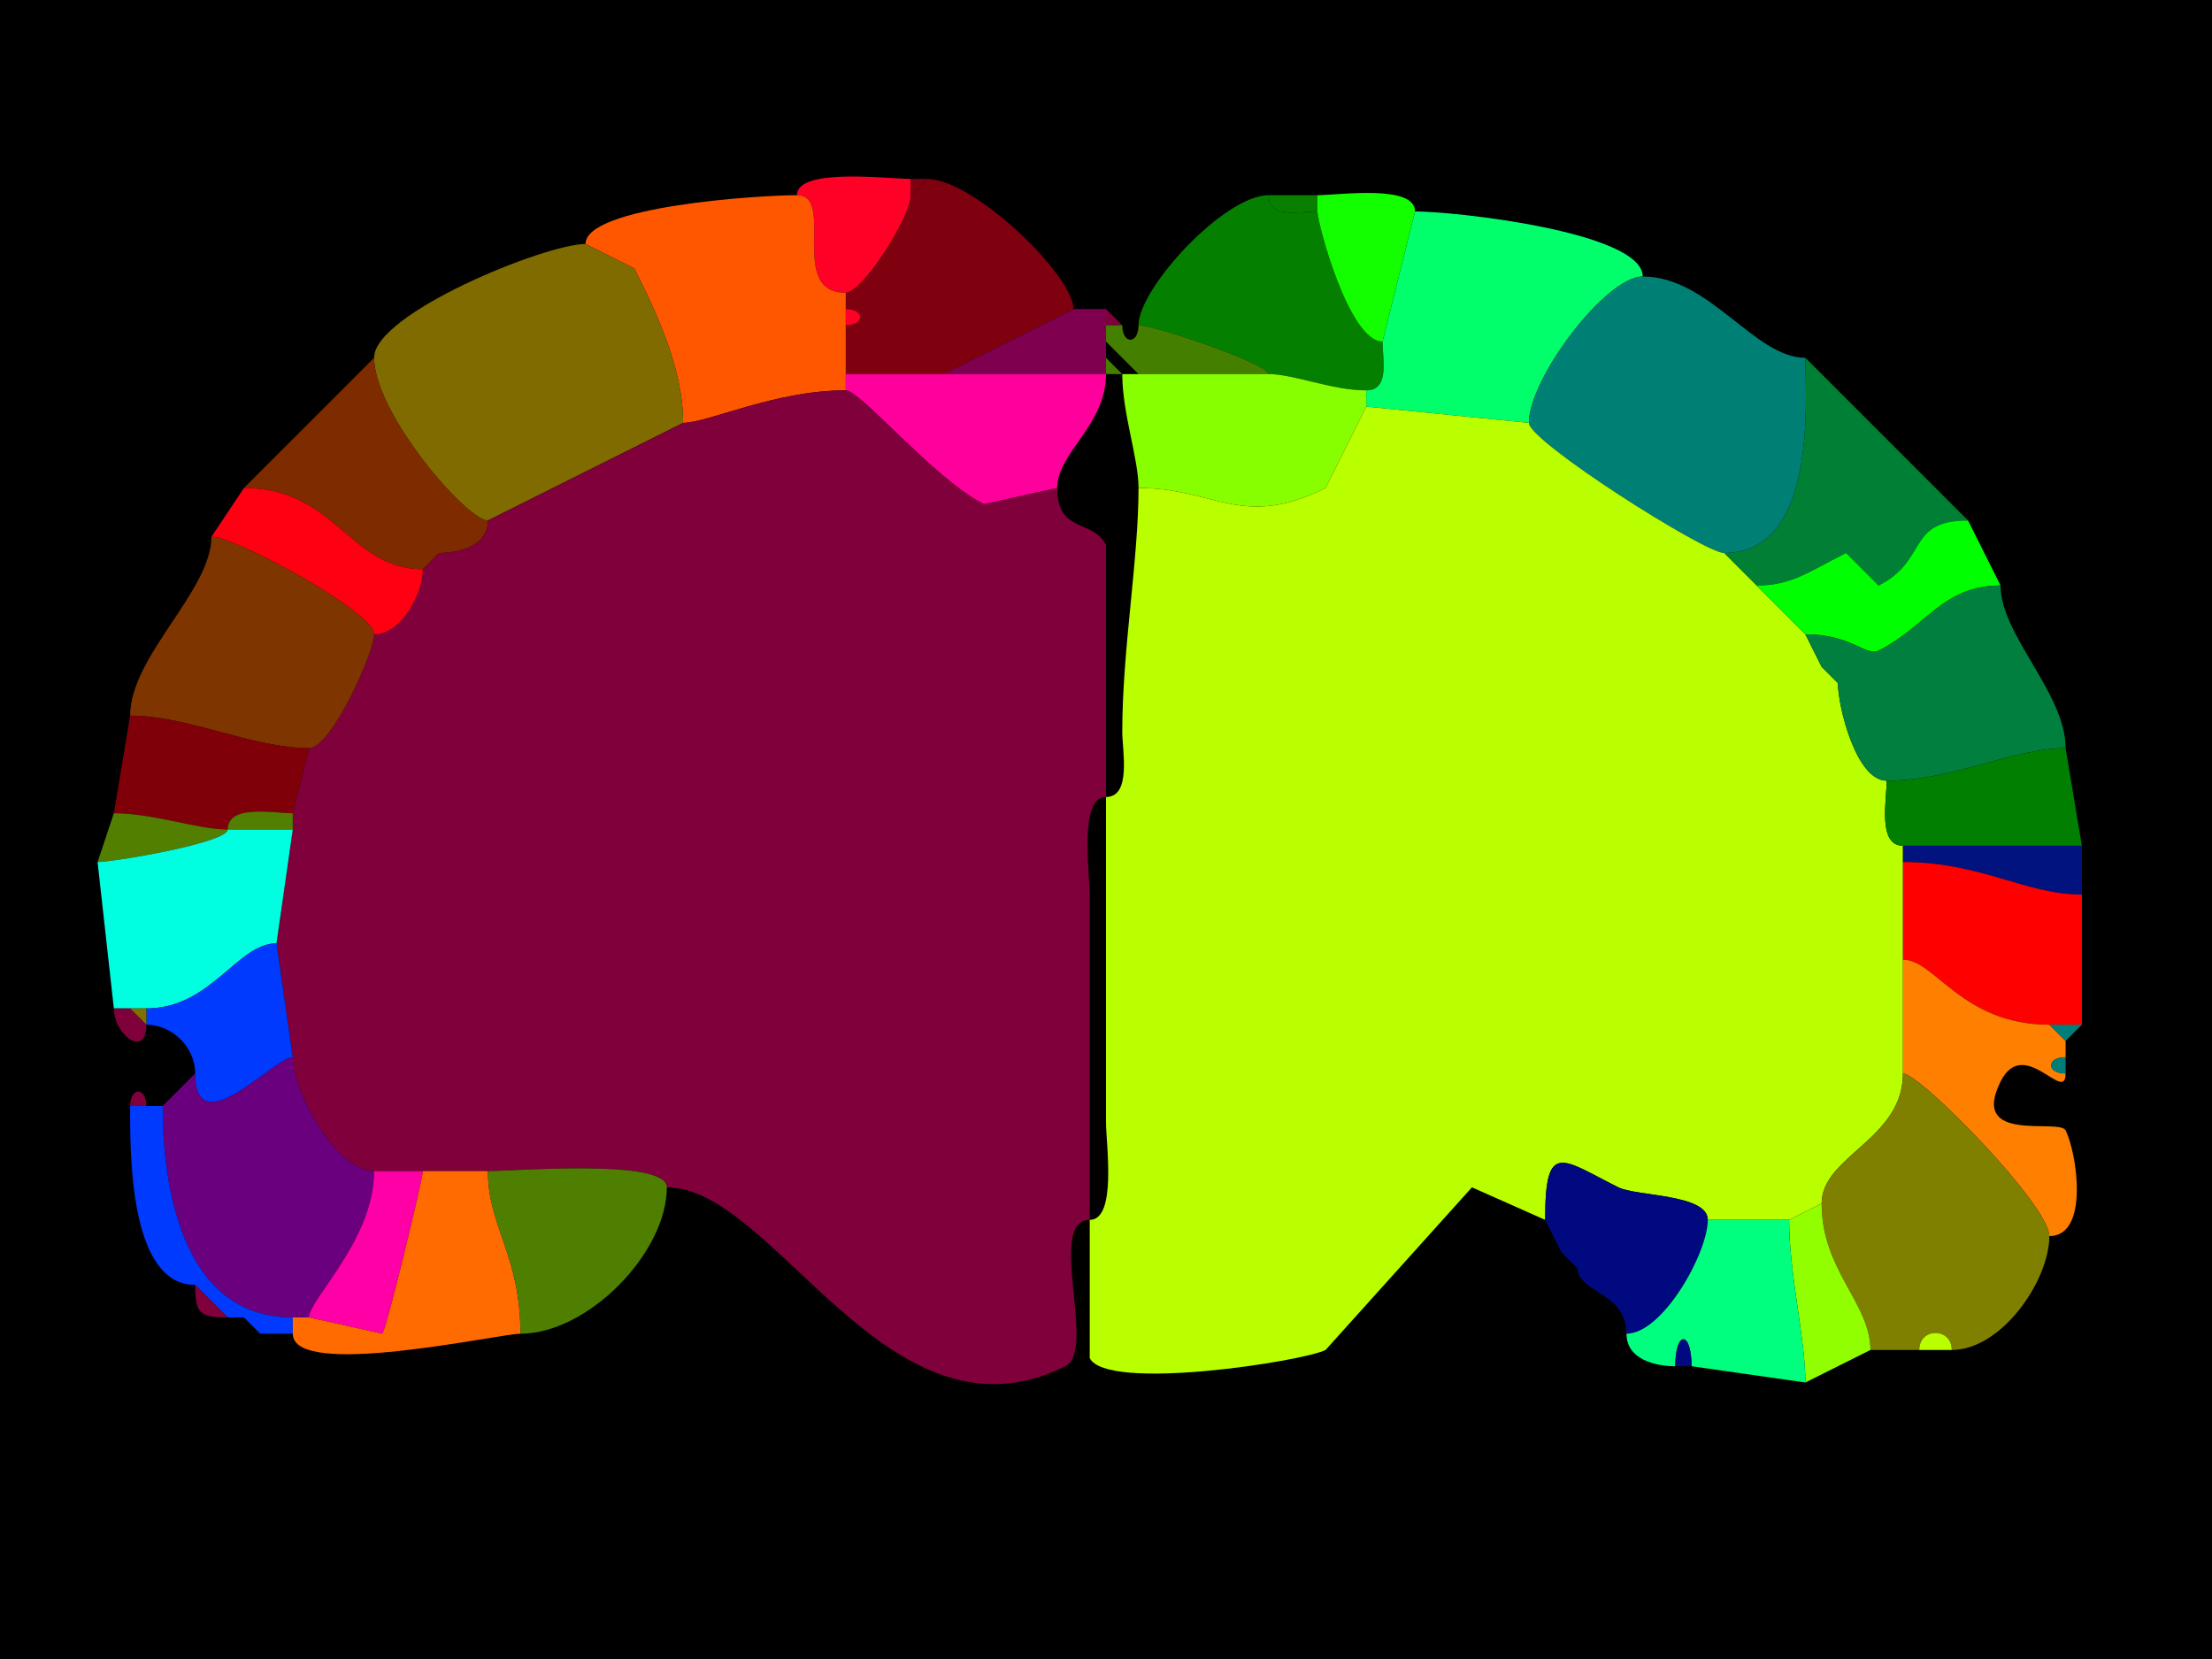 <svg xmlns="http://www.w3.org/2000/svg" xmlns:xlink="http://www.w3.org/1999/xlink" height="102" width="136">
<g>
<rect width="136" height="102" fill="#000000"  stroke-width="0" /> 
<path  fill="#FF0027" stroke-width="0" stroke="#FF0027" d = " M56 12 C56,13.334 53.028,18 52,18 48.392,18 51.415,12 49,12 49,10.286 54.594,11 56,11 56,11 56,12 56,12  Z"/>

<path  fill="#7F0013" stroke-width="0" stroke="#7F0013" d = " M57 11 L56,12 C56,12 56,11 56,11 56,11 57,11 57,11  Z"/>

<path  fill="#7F000E" stroke-width="0" stroke="#7F000E" d = " M52 23 C54.518,23 56.286,23 58,23 58,23 66,19 66,19 66,16.928 59.872,11 57,11 57,11 56,12 56,12 56,13.334 53.028,18 52,18 52,18 52,19 52,19 53.186,19 53.186,20 52,20 52,20 52,23 52,23  Z"/>

<path  fill="#FF5700" stroke-width="0" stroke="#FF5700" d = " M52 24 C47.632,24 43.525,26 42,26 42,22.673 40.39,19.279 39,16.5 39,16.5 36,15 36,15 36,12.685 46.657,12 49,12 51.415,12 48.392,18 52,18 52,18 52,19 52,19 52,19 52,20 52,20 52,20 52,23 52,23 52,23 52,24 52,24  Z"/>

<path  fill="#047F00" stroke-width="0" stroke="#047F00" d = " M78 23 C79.564,23 81.876,24 84,24 85.473,24 85,22.048 85,21 82.941,21 81,13.717 81,13 79.952,13 78,13.473 78,12 75.28,12 70,17.708 70,20 71.07,20 78,22.384 78,23  Z"/>

<path  fill="#097F00" stroke-width="0" stroke="#097F00" d = " M81 12 L81,13 C79.952,13 78,13.473 78,12 78,12 81,12 81,12  Z"/>

<path  fill="#13FF00" stroke-width="0" stroke="#13FF00" d = " M87 13 L85,21 C82.941,21 81,13.717 81,13 81,13 81,12 81,12 82.321,12 87,11.316 87,13  Z"/>

<path  fill="#00FF6B" stroke-width="0" stroke="#00FF6B" d = " M84 25 L94,26 C94,23.274 98.724,17 101,17 101,14.276 89.517,13 87,13 87,13 85,21 85,21 85,22.048 85.473,24 84,24 84,24 84,25 84,25  Z"/>

<path  fill="#7F6B00" stroke-width="0" stroke="#7F6B00" d = " M42 26 L30,32 C28.674,32 23,25.392 23,22 23,19.274 33.524,15 36,15 36,15 39,16.5 39,16.5 40.39,19.279 42,22.673 42,26  Z"/>

<path  fill="#007F75" stroke-width="0" stroke="#007F75" d = " M94 26 C94,27.137 104.804,34 106,34 111.752,34 111,24.623 111,22 107.869,22 105.112,17 101,17 98.724,17 94,23.274 94,26  Z"/>

<path  fill="#FF0027" stroke-width="0" stroke="#FF0027" d = " M52 19 C53.186,19 53.186,20 52,20 52,20 52,19 52,19  Z"/>

<path  fill="#7F004E" stroke-width="0" stroke="#7F004E" d = " M58 23 C61.728,23 64.587,23 68,23 68,23 68,22 68,22 68,22 68,21 68,21 68,21 68,20 68,20 68,20 68,19 68,19 68,19 66,19 66,19 66,19 58,23 58,23  Z"/>

<path  fill="#7F003A" stroke-width="0" stroke="#7F003A" d = " M68 20 L69,20 C69,20 68,19 68,19 68,19 68,20 68,20  Z"/>

<path  fill="#447F00" stroke-width="0" stroke="#447F00" d = " M70 23 L78,23 C78,22.384 71.07,20 70,20 70,21.186 69,21.186 69,20 69,20 68,20 68,20 68,20 68,21 68,21 68,21 70,23 70,23  Z"/>

<path  fill="#7F2B00" stroke-width="0" stroke="#7F2B00" d = " M27 34 L26,35 C21.481,35 20.646,30 15,30 15,30 23,22 23,22 23,25.392 28.674,32 30,32 30,33.577 28.238,34 27,34  Z"/>

<path  fill="#FF009C" stroke-width="0" stroke="#FF009C" d = " M52 24 C52.898,24 57.455,29.477 60.5,31 L65,30 C65,27.833 68,26.145 68,23 64.587,23 61.728,23 58,23 56.286,23 54.518,23 52,23 52,23 52,24 52,24  Z"/>

<path  fill="#447F00" stroke-width="0" stroke="#447F00" d = " M68 23 L69,23 C69,23 68,22 68,22 68,22 68,23 68,23  Z"/>

<path  fill="#007F35" stroke-width="0" stroke="#007F35" d = " M106 34 L108,36 C110.161,36 111.202,35.149 113.5,34 113.5,34 115.5,36 115.5,36 118.562,34.469 117.198,32 121,32 121,32 111,22 111,22 111,24.623 111.752,34 106,34  Z"/>

<path  fill="#88FF00" stroke-width="0" stroke="#88FF00" d = " M84 25 L81.5,30 C76.35,32.575 74.711,30 70,30 70,28.181 69,25.409 69,23 69,23 70,23 70,23 70,23 78,23 78,23 79.564,23 81.876,24 84,24 84,24 84,25 84,25  Z"/>

<path  fill="#7F003A" stroke-width="0" stroke="#7F003A" d = " M41 73 C47.645,73 54.635,89.433 65.5,84 67.462,83.019 64.307,75 67,75 67,75 67,55 67,55 67,53.679 66.316,49 68,49 68,49 68,33.5 68,33.5 67.203,31.905 65,32.815 65,30 65,30 60.5,31 60.5,31 57.455,29.477 52.898,24 52,24 47.632,24 43.525,26 42,26 42,26 30,32 30,32 30,33.577 28.238,34 27,34 27,34 26,35 26,35 26,36.429 24.712,39 23,39 23,40.122 20.368,46 19,46 19,46 18,50 18,50 18,50 18,51 18,51 18,51 17,58 17,58 17,58 18,65 18,65 18,67.122 20.652,72 23,72 23,72 26,72 26,72 26,72 30,72 30,72 31.741,72 41,71.227 41,73  Z"/>

<path  fill="#BAFF00" stroke-width="0" stroke="#BAFF00" d = " M105 75 L110,75 C110,75 112,74 112,74 112,71.065 117,70.059 117,66 117,66 117,59 117,59 117,56.28 117,55.447 117,53 117,53 117,52 117,52 115.421,52 116,49.145 116,48 114.11,48 113,43.402 113,42 113,42 112,41 112,41 112,41 111,39 111,39 111,39 108,36 108,36 108,36 106,34 106,34 104.804,34 94,27.137 94,26 94,26 84,25 84,25 84,25 81.5,30 81.5,30 76.35,32.575 74.711,30 70,30 70,34.425 69,39.961 69,45 69,46.145 69.579,49 68,49 68,49 68,69 68,69 68,70.321 68.684,75 67,75 67,75 67,83.5 67,83.5 68.038,85.576 80.078,83.711 81.5,83 81.5,83 90.5,73 90.5,73 90.5,73 95,75 95,75 95,70.077 96.012,71.256 99.5,73 100.614,73.557 105,73.41 105,75  Z"/>

<path  fill="#FF0013" stroke-width="0" stroke="#FF0013" d = " M26 35 C26,36.429 24.712,39 23,39 23,37.631 14.487,33 13,33 13,33 15,30 15,30 20.646,30 21.481,35 26,35  Z"/>

<path  fill="#00FF00" stroke-width="0" stroke="#00FF00" d = " M123 36 C119.428,36 118.433,38.534 115.5,40 114.722,40.389 113.863,39 111,39 111,39 108,36 108,36 110.161,36 111.202,35.149 113.5,34 113.5,34 115.5,36 115.5,36 118.562,34.469 117.198,32 121,32 121,32 123,36 123,36  Z"/>

<path  fill="#7F3500" stroke-width="0" stroke="#7F3500" d = " M8 44 C11.556,44 15.516,46 19,46 20.368,46 23,40.122 23,39 23,37.631 14.487,33 13,33 13,36.319 8,40.352 8,44  Z"/>

<path  fill="#FF0013" stroke-width="0" stroke="#FF0013" d = " M27 34 L26,35 C26,35 27,34 27,34  Z"/>

<path  fill="#007F3F" stroke-width="0" stroke="#007F3F" d = " M127 46 C123.795,46 120.076,48 116,48 114.11,48 113,43.402 113,42 113,42 112,41 112,41 112,41 111,39 111,39 113.863,39 114.722,40.389 115.5,40 118.433,38.534 119.428,36 123,36 123,39.049 127,42.615 127,46  Z"/>

<path  fill="#00FF00" stroke-width="0" stroke="#00FF00" d = " M112 41 L113,42 C113,42 112,41 112,41  Z"/>

<path  fill="#7F0009" stroke-width="0" stroke="#7F0009" d = " M18 50 C16.855,50 14,49.421 14,51 12.181,51 9.409,50 7,50 7,50 8,44 8,44 11.556,44 15.516,46 19,46 19,46 18,50 18,50  Z"/>

<path  fill="#007F00" stroke-width="0" stroke="#007F00" d = " M117 52 C121.404,52 123.758,52 128,52 128,52 127,46 127,46 123.795,46 120.076,48 116,48 116,49.145 115.421,52 117,52  Z"/>

<path  fill="#537F00" stroke-width="0" stroke="#537F00" d = " M14 51 C14,51.816 6.981,53 6,53 6,53 7,50 7,50 9.409,50 12.181,51 14,51  Z"/>

<path  fill="#537F00" stroke-width="0" stroke="#537F00" d = " M14 51 L18,51 C18,51 18,50 18,50 16.855,50 14,49.421 14,51  Z"/>

<path  fill="#00FFE1" stroke-width="0" stroke="#00FFE1" d = " M8 62 L9,62 C12.99,62 14.576,58 17,58 17,58 18,51 18,51 18,51 14,51 14,51 14,51.816 6.981,53 6,53 6,53 7,62 7,62 7,62 8,62 8,62  Z"/>

<path  fill="#00137F" stroke-width="0" stroke="#00137F" d = " M117 53 C121.815,53 124.516,55 128,55 128,55 128,52 128,52 123.758,52 121.404,52 117,52 117,52 117,53 117,53  Z"/>

<path  fill="#FF0000" stroke-width="0" stroke="#FF0000" d = " M126 63 L128,63 C128,63 128,55 128,55 124.516,55 121.815,53 117,53 117,55.447 117,56.28 117,59 118.978,59 120.619,63 126,63  Z"/>

<path  fill="#003AFF" stroke-width="0" stroke="#003AFF" d = " M18 65 C16.866,65 12,70.464 12,66 12,64.341 10.539,63 9,63 9,63 9,62 9,62 12.99,62 14.576,58 17,58 17,58 18,65 18,65  Z"/>

<path  fill="#FF7F00" stroke-width="0" stroke="#FF7F00" d = " M127 66 C127,67.925 124.434,63.632 123,66.5 121.067,70.365 126.616,68.733 127,69.5 127.695,70.89 128.475,76 126,76 126,74.11 118.054,66 117,66 117,66 117,59 117,59 118.978,59 120.619,63 126,63 126,63 127,64 127,64 127,64 127,65 127,65 125.814,65 125.814,66 127,66  Z"/>

<path  fill="#7F003A" stroke-width="0" stroke="#7F003A" d = " M8 62 L9,63 C9,65.092 7,63.652 7,62 7,62 8,62 8,62  Z"/>

<path  fill="#7F7000" stroke-width="0" stroke="#7F7000" d = " M9 62 L9,63 C9,63 8,62 8,62 8,62 9,62 9,62  Z"/>

<path  fill="#007F7A" stroke-width="0" stroke="#007F7A" d = " M128 63 L127,64 C127,64 126,63 126,63 126,63 128,63 128,63  Z"/>

<path  fill="#6B007F" stroke-width="0" stroke="#6B007F" d = " M18 81 L19,81 C19,79.86 23,76.243 23,72 20.652,72 18,67.122 18,65 16.866,65 12,70.464 12,66 12,66 10,68 10,68 10,72.517 10.985,81 18,81  Z"/>

<path  fill="#007F7A" stroke-width="0" stroke="#007F7A" d = " M127 65 C125.814,65 125.814,66 127,66 127,66 127,65 127,65  Z"/>

<path  fill="#7F7F00" stroke-width="0" stroke="#7F7F00" d = " M118 83 C118,81.601 120,81.601 120,83 123.061,83 126,78.734 126,76 126,74.11 118.054,66 117,66 117,70.059 112,71.065 112,74 112,78.115 115,80.126 115,83 115,83 118,83 118,83  Z"/>

<path  fill="#7F003A" stroke-width="0" stroke="#7F003A" d = " M8 68 L9,68 C9,66.814 8,66.814 8,68  Z"/>

<path  fill="#003AFF" stroke-width="0" stroke="#003AFF" d = " M16 82 L18,82 C18,82 18,81 18,81 10.985,81 10,72.517 10,68 10,68 9,68 9,68 9,68 8,68 8,68 8,70.768 7.91,79 12,79 12,79 14,81 14,81 14,81 15,81 15,81 15,81 16,82 16,82  Z"/>

<path  fill="#00097F" stroke-width="0" stroke="#00097F" d = " M97 78 C97,79.457 100,79.46 100,82 102.231,82 105,77.034 105,75 105,73.41 100.614,73.557 99.5,73 96.012,71.256 95,70.077 95,75 95,75 96,77 96,77 96,77 97,78 97,78  Z"/>

<path  fill="#FF00A6" stroke-width="0" stroke="#FF00A6" d = " M26 72 C26,72.465 23.726,81.887 23.5,82 L19,81 C19,79.86 23,76.243 23,72 23,72 26,72 26,72  Z"/>

<path  fill="#FF6B00" stroke-width="0" stroke="#FF6B00" d = " M18 82 C18,84.84 30.682,82 32,82 32,77.171 30,75.43 30,72 30,72 26,72 26,72 26,72.465 23.726,81.887 23.5,82 23.5,82 19,81 19,81 19,81 18,81 18,81 18,81 18,82 18,82  Z"/>

<path  fill="#4E7F00" stroke-width="0" stroke="#4E7F00" d = " M41 73 C41,77.026 36.15,82 32,82 32,77.171 30,75.43 30,72 31.741,72 41,71.227 41,73  Z"/>

<path  fill="#92FF00" stroke-width="0" stroke="#92FF00" d = " M115 83 L111,85 C111,82.31 110,78.326 110,75 110,75 112,74 112,74 112,78.115 115,80.126 115,83  Z"/>

<path  fill="#00FF7F" stroke-width="0" stroke="#00FF7F" d = " M104 84 L111,85 C111,82.31 110,78.326 110,75 110,75 105,75 105,75 105,77.034 102.231,82 100,82 100,83.577 101.762,84 103,84 103,81.788 104,81.788 104,84  Z"/>

<path  fill="#BAFF00" stroke-width="0" stroke="#BAFF00" d = " M96 77 L97,78 C97,78 96,77 96,77  Z"/>

<path  fill="#7F003A" stroke-width="0" stroke="#7F003A" d = " M12 79 L14,81 C12.253,81 12,80.747 12,79  Z"/>

<path  fill="#7F003A" stroke-width="0" stroke="#7F003A" d = " M15 81 L16,82 C16,82 15,81 15,81  Z"/>

<path  fill="#00097F" stroke-width="0" stroke="#00097F" d = " M103 84 L104,84 C104,81.788 103,81.788 103,84  Z"/>

<path  fill="#BAFF00" stroke-width="0" stroke="#BAFF00" d = " M118 83 L120,83 C120,81.601 118,81.601 118,83  Z"/>

</g>
</svg>
